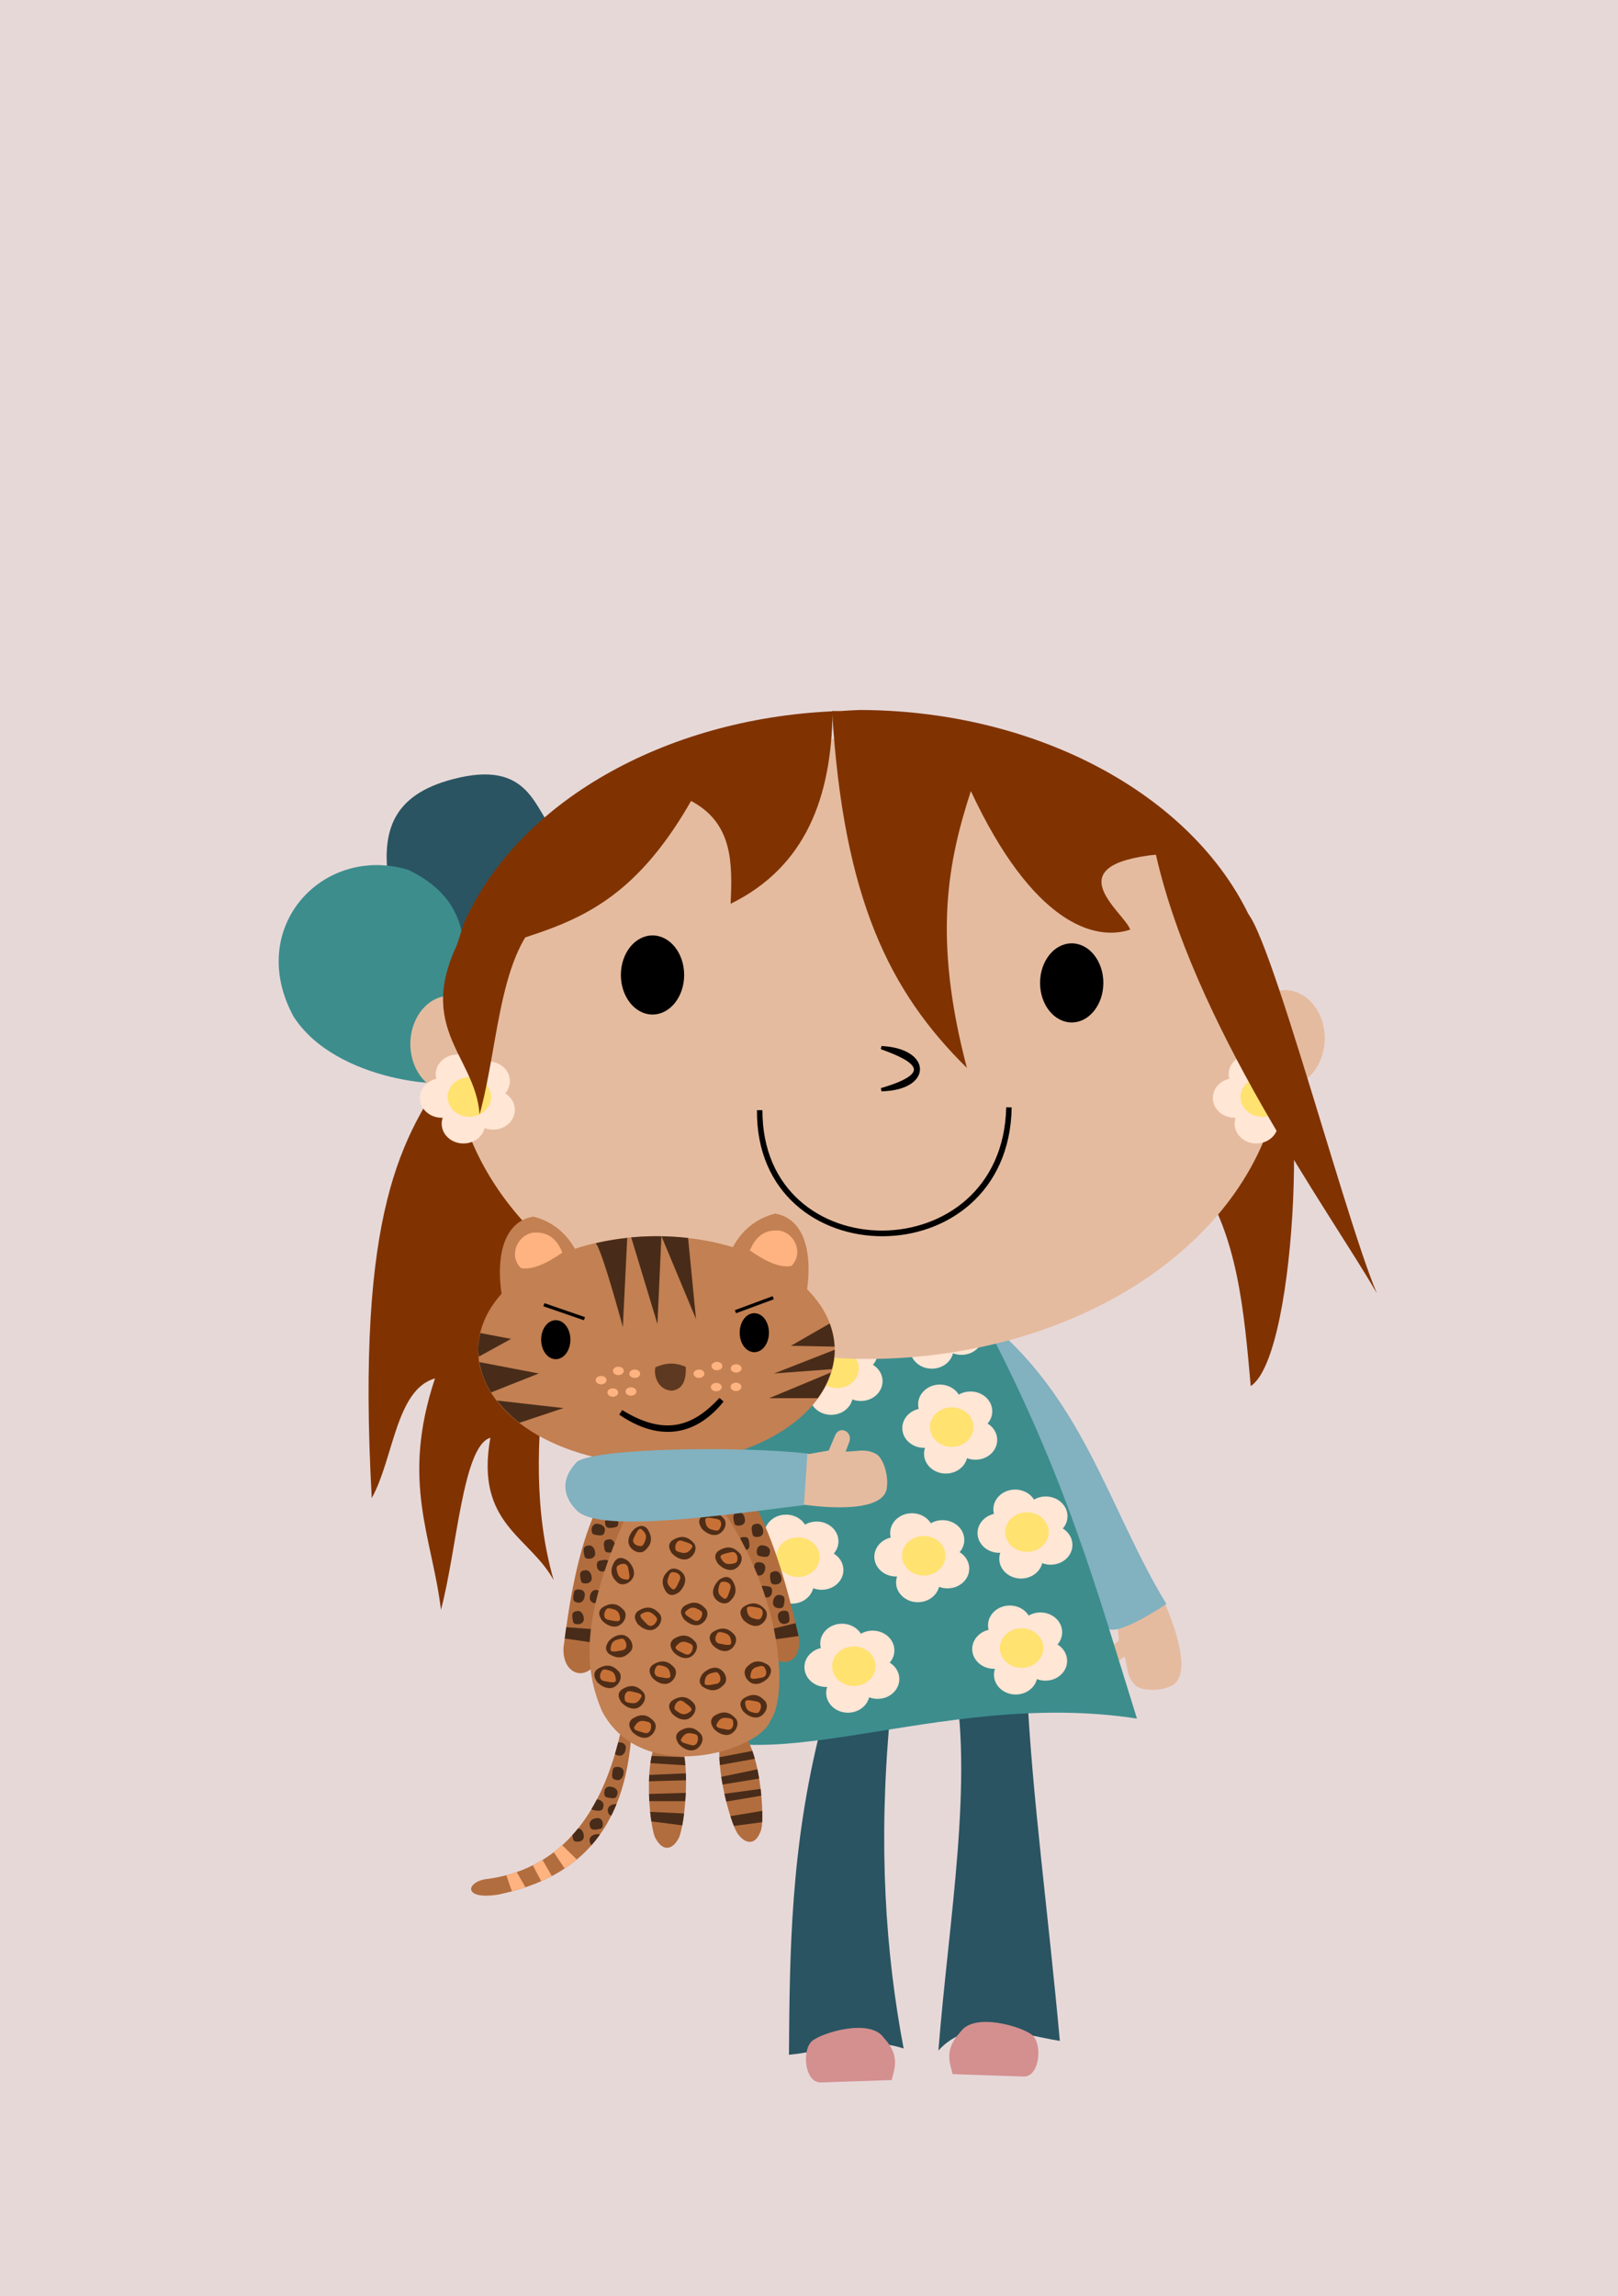 <?xml version="1.0" encoding="UTF-8" standalone="no"?>
<!-- Created with Inkscape (http://www.inkscape.org/) -->

<svg
   width="148mm"
   height="210mm"
   viewBox="0 0 559.37 793.701"
   version="1.1"
   id="svg1"
   inkscape:version="1.3.2 (091e20e, 2023-11-25, custom)"
   sodipodi:docname="portrait-charlotte.svg"
   xmlns:inkscape="http://www.inkscape.org/namespaces/inkscape"
   xmlns:sodipodi="http://sodipodi.sourceforge.net/DTD/sodipodi-0.dtd"
   xmlns="http://www.w3.org/2000/svg"
   xmlns:svg="http://www.w3.org/2000/svg">
  <sodipodi:namedview
     id="namedview1"
     pagecolor="#ffffff"
     bordercolor="#000000"
     borderopacity="0.25"
     inkscape:showpageshadow="2"
     inkscape:pageopacity="0.0"
     inkscape:pagecheckerboard="0"
     inkscape:deskcolor="#d1d1d1"
     inkscape:document-units="mm"
     inkscape:zoom="1.4628552"
     inkscape:cx="349.65867"
     inkscape:cy="489.79557"
     inkscape:window-width="1920"
     inkscape:window-height="1017"
     inkscape:window-x="-8"
     inkscape:window-y="-8"
     inkscape:window-maximized="1"
     inkscape:current-layer="layer2"
     showgrid="false" />
  <defs
     id="defs1" />
  <g
     inkscape:label="Calque 1"
     inkscape:groupmode="layer"
     id="layer1"
     sodipodi:insensitive="true">
    <rect
       style="fill:#e7d8d8;fill-opacity:1;stroke:#000000;stroke-width:1.8e-07;stroke-dasharray:none"
       id="rect1"
       width="559.37"
       height="793.701"
       x="0"
       y="0" />
  </g>
  <g
     inkscape:groupmode="layer"
     id="layer2"
     inkscape:label="Calque 2">
    <path
       style="fill:#2a5461;fill-opacity:1;stroke:#000000;stroke-width:1.8e-07;stroke-dasharray:none"
       d="m 283.692,597.653 c -10.312,40.867 -10.706,76.775 -10.938,112.602 13.216,-1.282 26.432,-6.625 39.648,-2.165 -6.316,-33.294 -8.766,-70.454 -4.785,-114.046 z"
       id="path9"
       sodipodi:nodetypes="ccccc" />
    <path
       style="fill:#2a5461;fill-opacity:1;stroke:#000000;stroke-width:1.8e-07;stroke-dasharray:none"
       d="m 355.092,584.512 c 1.675,35.717 7.35,77.213 11.315,120.944 -14.863,-2.37 -30.766,-8.9 -41.982,3.317 3.528,-44.948 12.493,-94.526 4.95,-130.817 z"
       id="path10"
       sodipodi:nodetypes="ccccc" />
    <path
       style="fill:#e5bb9f;fill-opacity:1;stroke:#000000;stroke-width:1.8e-07;stroke-dasharray:none"
       d="m 386.047,559.604 0.788,7.468 -4.57,3.669 c -2.725,2.342 0.412,6.017 3.511,4.084 l 2.991,-2.218 c 1.062,3.38 0.665,6.837 3.68,9.899 1.878,1.941 8.464,2.282 12.643,0.187 8.784,-4.404 -2.596,-28.953 -2.596,-28.953 z"
       id="path20"
       sodipodi:nodetypes="ccccccscc" />
    <path
       style="fill:#82b1c0;fill-opacity:1;stroke:#000000;stroke-width:1.8e-07;stroke-dasharray:none"
       d="m 339.664,455.308 c 35.131,27.679 43.296,65.73 63.574,99.121 0,0 -17.452,11.886 -20.508,8.203 -8.606,-10.371 -54.378,-112.442 -49.219,-98.438 z"
       id="path18"
       sodipodi:nodetypes="ccscc" />
    <path
       style="fill:#3d8d8d;fill-opacity:1;stroke:#000000;stroke-width:0;stroke-dasharray:none"
       d="m 271.387,458.692 c -25.145,64.171 -30.632,93.937 -42.383,134.668 31.203,26.332 94.615,-10.047 164.063,0.684 -13.824,-43.963 -24.764,-85.619 -56.055,-143.555 z"
       id="path8"
       sodipodi:nodetypes="ccccc" />
    <path
       style="fill:#803300;fill-opacity:1;stroke:#000000;stroke-width:1.8e-07;stroke-dasharray:none"
       d="m 155.86,368.458 c -16.747,24.271 -32.835,49.484 -27.344,149.365 7.52,-13.444 8.329,-37.556 21.875,-41.357 -11.957,35.789 -0.897,54.955 2.051,79.981 5.52,-20.603 7.518,-56.699 17.09,-59.473 -5.369,29.812 13.494,33.966 21.875,49.219 -13.737,-48.073 4.15,-99.308 6.836,-149.024 z"
       id="path24"
       sodipodi:nodetypes="cccccccc" />
    <path
       style="fill:#2a5461;fill-opacity:1;stroke:#000000;stroke-width:1.8e-07"
       d="m 133.985,302.149 c -1.431,-14.518 1.413,-27.326 22.559,-32.813 27.019,-7.172 28.063,10.949 35.547,18.457 l -28.711,46.484 z"
       id="path2"
       sodipodi:nodetypes="ccccc" />
    <path
       style="fill:#3d8d8d;fill-opacity:1;stroke:#000000;stroke-width:1.8e-07;stroke-dasharray:none"
       d="m 158.063,373.165 c -1.027,3.384 -41.716,1.303 -56.555,-21.752 -16.727,-30.67 9.975,-59.643 39.637,-50.754 33.69,16.315 12.126,48.1 16.918,72.506 z"
       id="path27"
       sodipodi:nodetypes="cccc" />
    <path
       style="fill:#803300;fill-opacity:1;stroke:none;stroke-width:0"
       d="m 439.551,362.989 c 12.688,-5.54 9.682,105.149 -7.153,116.128 -2.315,-25.971 -4.513,-52.008 -18.14,-71.695 z"
       id="path138"
       sodipodi:nodetypes="cccc" />
    <g
       id="g161"
       transform="translate(-51.721,-80.724)">
      <ellipse
         style="fill:#ffe6d5;fill-opacity:1;stroke:none;stroke-width:0"
         id="ellipse156"
         cx="337.012"
         cy="545.85"
         rx="7.52"
         ry="6.836" />
      <ellipse
         style="fill:#ffe6d5;fill-opacity:1;stroke:none;stroke-width:0"
         id="ellipse157"
         cx="347.608"
         cy="548.243"
         rx="7.52"
         ry="6.836" />
      <ellipse
         style="fill:#ffe6d5;fill-opacity:1;stroke:none;stroke-width:0"
         id="ellipse158"
         cx="331.543"
         cy="554.053"
         rx="7.52"
         ry="6.836" />
      <ellipse
         style="fill:#ffe6d5;fill-opacity:1;stroke:none;stroke-width:0"
         id="ellipse159"
         cx="349.317"
         cy="558.155"
         rx="7.52"
         ry="6.836" />
      <ellipse
         style="fill:#ffe6d5;fill-opacity:1;stroke:none;stroke-width:0"
         id="ellipse160"
         cx="339.063"
         cy="562.94"
         rx="7.52"
         ry="6.836" />
      <ellipse
         style="fill:#ffe270;fill-opacity:1;stroke:none;stroke-width:0"
         id="ellipse161"
         cx="341.114"
         cy="553.712"
         rx="7.52"
         ry="6.836" />
    </g>
    <g
       id="g185"
       transform="translate(-16.918,-96.675)">
      <ellipse
         style="fill:#ffe6d5;fill-opacity:1;stroke:none;stroke-width:0"
         id="ellipse180"
         cx="337.012"
         cy="545.85"
         rx="7.52"
         ry="6.836" />
      <ellipse
         style="fill:#ffe6d5;fill-opacity:1;stroke:none;stroke-width:0"
         id="ellipse181"
         cx="347.608"
         cy="548.243"
         rx="7.52"
         ry="6.836" />
      <ellipse
         style="fill:#ffe6d5;fill-opacity:1;stroke:none;stroke-width:0"
         id="ellipse182"
         cx="331.543"
         cy="554.053"
         rx="7.52"
         ry="6.836" />
      <ellipse
         style="fill:#ffe6d5;fill-opacity:1;stroke:none;stroke-width:0"
         id="ellipse183"
         cx="349.317"
         cy="558.155"
         rx="7.52"
         ry="6.836" />
      <ellipse
         style="fill:#ffe6d5;fill-opacity:1;stroke:none;stroke-width:0"
         id="ellipse184"
         cx="339.063"
         cy="562.94"
         rx="7.52"
         ry="6.836" />
      <ellipse
         style="fill:#ffe270;fill-opacity:1;stroke:none;stroke-width:0"
         id="ellipse185"
         cx="341.114"
         cy="553.712"
         rx="7.52"
         ry="6.836" />
    </g>
    <path
       style="display:inline;fill:#e5bb9f;fill-opacity:1;stroke:#000000;stroke-width:1.8e-07;stroke-dasharray:none"
       d="m 300.021,255.078 a 143.555,107.324 0 0 0 -141.312,89.506 13.776,16.676 0 0 0 -3.062,-0.422 13.776,16.676 0 0 0 -13.777,16.678 13.776,16.676 0 0 0 13.777,16.676 13.776,16.676 0 0 0 2.275,-0.252 143.555,107.324 0 0 0 142.1,92.463 143.555,107.324 0 0 0 142.311,-94.309 13.776,16.676 0 0 0 1.889,0.164 13.776,16.676 0 0 0 13.775,-16.676 13.776,16.676 0 0 0 -13.775,-16.676 13.776,16.676 0 0 0 -3.373,0.541 143.555,107.324 0 0 0 -140.826,-87.693 z"
       id="path1" />
    <ellipse
       style="fill:#000000;fill-opacity:1;stroke:#000000;stroke-width:1.8e-07;stroke-dasharray:none"
       id="path3"
       cx="225.586"
       cy="337.012"
       rx="10.938"
       ry="13.672" />
    <ellipse
       style="fill:#000000;fill-opacity:1;stroke:#000000;stroke-width:1.8e-07;stroke-dasharray:none"
       id="ellipse3"
       cx="370.508"
       cy="339.747"
       rx="10.938"
       ry="13.672" />
    <path
       id="path7"
       style="fill:#803300;fill-opacity:1;stroke:#000000;stroke-width:1.8e-07;stroke-dasharray:none"
       d="m 297.363,245.41 c -2.286,0.082 -4.568,0.205 -6.846,0.369 l -2.849,-0.01 c 3.906,65.096 20.018,97.17 46.609,123.371 -11.945,-45.36 -6.466,-71.486 1.367,-95.703 21.327,45.675 42.72,52.048 55.102,47.893 -2.312,-6.269 -26.306,-22.498 9.839,-26.018 10.997,24.427 23.498,26.304 35.721,32.352 -15.446,-48.07 -72.817,-82.033 -138.943,-82.254 z"
       sodipodi:nodetypes="cccccccccc" />
    <ellipse
       style="display:inline;fill:#c38052;fill-opacity:1;stroke:none;stroke-width:0;stroke-dasharray:none"
       id="path12"
       cx="226.944"
       cy="466.698"
       rx="61.63"
       ry="39.395" />
    <path
       style="fill:#c38052;fill-opacity:1;stroke:#000000;stroke-width:1.8e-07;stroke-dasharray:none"
       d="m 184.355,420.518 c -14.253,2.451 -14.105,24.832 -6.055,43.997 l 25.619,-3.08 c 0.358,-10.893 0.373,-35.78 -19.563,-40.918 z"
       id="path14"
       sodipodi:nodetypes="cccc" />
    <path
       style="fill:none;stroke:#000000;stroke-width:1.89;stroke-linecap:butt;stroke-dasharray:none;paint-order:normal"
       d="m 262.642,383.731 c -0.594,56.75 85.245,57.3 86.168,-0.967 -1.297,57.884 -86.335,57.907 -86.168,0.967 z"
       id="path5"
       sodipodi:nodetypes="ccc" />
    <path
       style="fill:#c38052;fill-opacity:1;stroke:#000000;stroke-width:1.8e-07;stroke-dasharray:none"
       d="m 267.996,419.493 c 14.253,2.451 14.105,24.832 6.055,43.997 l -25.619,-3.08 c -0.358,-10.893 -0.373,-35.78 19.563,-40.918 z"
       id="path16"
       sodipodi:nodetypes="cccc" />
    <g
       id="g155"
       transform="translate(-65.256,-15.468)">
      <ellipse
         style="fill:#ffe6d5;fill-opacity:1;stroke:none;stroke-width:0"
         id="ellipse150"
         cx="337.012"
         cy="545.85"
         rx="7.52"
         ry="6.836" />
      <ellipse
         style="fill:#ffe6d5;fill-opacity:1;stroke:none;stroke-width:0"
         id="ellipse151"
         cx="347.608"
         cy="548.243"
         rx="7.52"
         ry="6.836" />
      <ellipse
         style="fill:#ffe6d5;fill-opacity:1;stroke:none;stroke-width:0"
         id="ellipse152"
         cx="331.543"
         cy="554.053"
         rx="7.52"
         ry="6.836" />
      <ellipse
         style="fill:#ffe6d5;fill-opacity:1;stroke:none;stroke-width:0"
         id="ellipse153"
         cx="349.317"
         cy="558.155"
         rx="7.52"
         ry="6.836" />
      <ellipse
         style="fill:#ffe6d5;fill-opacity:1;stroke:none;stroke-width:0"
         id="ellipse154"
         cx="339.063"
         cy="562.94"
         rx="7.52"
         ry="6.836" />
      <ellipse
         style="fill:#ffe270;fill-opacity:1;stroke:none;stroke-width:0"
         id="ellipse155"
         cx="341.114"
         cy="553.712"
         rx="7.52"
         ry="6.836" />
    </g>
    <path
       style="fill:#b26d3e;fill-opacity:1;stroke:#000000;stroke-width:0;stroke-linecap:butt;stroke-dasharray:none;paint-order:normal"
       d="m 260.292,518.741 c 7.4,13.665 11.905,29.972 15.81,46.826 1.622,10.065 -7.655,12.478 -12.362,2.734 -8.534,-16.292 -13.471,-32.585 -13.631,-48.877 z"
       id="path34"
       sodipodi:nodetypes="ccccc" />
    <path
       style="fill:#b26d3e;fill-opacity:1;stroke:#000000;stroke-width:0;stroke-linecap:butt;stroke-dasharray:none;paint-order:normal"
       d="m 205.762,522.608 c -5.978,13.665 -8.787,29.972 -10.938,46.826 -0.574,10.065 8.954,12.478 12.646,2.734 6.839,-16.292 10.08,-32.585 8.545,-48.877 z"
       id="path33"
       sodipodi:nodetypes="ccccc" />
    <path
       style="fill:#b26d3e;fill-opacity:1;stroke:none;stroke-width:0"
       d="m 229.259,599.103 c -7.701,5.523 -4.579,33.887 -2.541,36.484 2.655,4.799 5.95,3.525 7.89,-0.136 2.168,-4.044 4.865,-29.024 -0.868,-36.721 z"
       id="path35"
       sodipodi:nodetypes="ccccc" />
    <path
       style="fill:#b26d3e;stroke:none;stroke-width:0"
       d="m 254.633,597.32 c 8.486,4.219 9.946,32.716 8.351,35.606 -1.852,5.162 -5.309,4.432 -7.81,1.129 -2.787,-3.645 -9.449,-27.87 -5.023,-36.387 z"
       id="path36"
       sodipodi:nodetypes="ccccc" />
    <path
       style="fill:#b26d3e;fill-opacity:1;stroke:none;stroke-width:0"
       d="m 214.991,596.778 c -5.774,27.443 -19.041,48.702 -45.972,52.637 -7.9,0.614 -9.527,7.513 3.247,5.469 25.584,-5.349 44.164,-20.125 46.143,-57.251 z"
       id="path37"
       sodipodi:nodetypes="ccccc" />
    <path
       id="path95"
       style="fill:#482c19;fill-opacity:1;stroke:none;stroke-width:0"
       d="M 195.768 562.463 C 195.583 563.753 195.41 565.052 195.236 566.352 L 205.762 567.896 L 204.566 563.111 L 195.768 562.463 z " />
    <path
       id="path96"
       style="fill:#482c19;fill-opacity:1;stroke:none;stroke-width:0"
       d="M 275.027 561.049 L 266.773 563.111 L 266.432 566.871 L 276.088 565.508 C 275.742 564.014 275.385 562.532 275.027 561.049 z " />
    <path
       style="fill:#482c19;fill-opacity:1;stroke:none;stroke-width:0"
       d="m 208.912,535.072 c 0.217,0.524 -0.029,1.349 1.208,1.571 1.963,0.179 2.483,-0.825 2.659,-1.45 0.072,-1.426 -0.517,-3.065 -2.054,-3.142 -2.142,0.179 -2.109,1.185 -1.813,3.021 z"
       id="path104"
       sodipodi:nodetypes="ccccc" />
    <path
       style="fill:#482c19;fill-opacity:1;stroke:none;stroke-width:0"
       d="m 207.925,539.33 c -0.524,0.217 -1.349,-0.029 -1.571,1.208 -0.179,1.963 0.825,2.483 1.45,2.659 1.426,0.072 3.065,-0.517 3.142,-2.054 -0.179,-2.142 -1.185,-2.109 -3.021,-1.813 z"
       id="path98"
       sodipodi:nodetypes="ccccc" />
    <path
       style="fill:#482c19;fill-opacity:1;stroke:none;stroke-width:0"
       d="m 207.77,552.59 c -0.217,0.524 0.029,1.349 -1.208,1.571 -1.963,0.179 -2.483,-0.825 -2.659,-1.45 -0.072,-1.426 0.517,-3.065 2.054,-3.142 2.142,0.179 2.109,1.185 1.813,3.021 z"
       id="path101"
       sodipodi:nodetypes="ccccc" />
    <path
       style="fill:#482c19;fill-opacity:1;stroke:none;stroke-width:0"
       d="m 258.954,532.874 c -0.217,-0.524 0.029,-1.349 -1.208,-1.571 -1.963,-0.179 -2.483,0.825 -2.659,1.45 -0.072,1.426 0.517,3.065 2.054,3.142 2.142,-0.179 2.109,-1.185 1.813,-3.021 z"
       id="path112"
       sodipodi:nodetypes="ccccc" />
    <path
       style="fill:#482c19;fill-opacity:1;stroke:none;stroke-width:0"
       d="m 260.695,541.59 c 0.217,-0.524 -0.029,-1.349 1.208,-1.571 1.963,-0.179 2.483,0.825 2.659,1.45 0.072,1.426 -0.517,3.065 -2.054,3.142 -2.142,-0.179 -2.109,-1.185 -1.813,-3.021 z"
       id="path110"
       sodipodi:nodetypes="ccccc" />
    <path
       style="fill:#482c19;fill-opacity:1;stroke:none;stroke-width:0"
       d="m 265.324,548.302 c 0.524,0.217 1.349,-0.029 1.571,1.208 0.179,1.963 -0.825,2.483 -1.45,2.659 -1.426,0.072 -3.065,-0.517 -3.142,-2.054 0.179,-2.142 1.185,-2.109 3.021,-1.813 z"
       id="path108"
       sodipodi:nodetypes="ccccc" />
    <path
       style="fill:#c38052;fill-opacity:1;stroke:#000000;stroke-width:1.8e-07;stroke-dasharray:none"
       d="m 215.674,525.782 c -14.803,34.203 -13.811,51.031 -7.52,65.771 13.937,26.196 54.393,13.587 58.106,3.345 6.24,-8.259 4.687,-42.953 -17.432,-74.512 z"
       id="path23"
       sodipodi:nodetypes="ccccc" />
    <path
       style="fill:#502d16;fill-opacity:1;stroke:none;stroke-width:0"
       d="m 242.676,528.454 c -0.945,-1.456 -1.557,-2.911 0,-4.367 3.804,-2.547 6.13,-0.783 7.603,0.873 1.552,1.969 -0.306,5.172 -2.661,5.589 -1.647,0.274 -3.485,-0.57 -4.942,-2.096 z"
       id="path44"
       sodipodi:nodetypes="ccccc" />
    <path
       style="fill:#482c19;fill-opacity:1;stroke:none;stroke-width:0"
       d="m 212.174,528.019 c 0.524,-0.217 1.349,0.029 1.571,-1.208 0.179,-1.963 -0.825,-2.483 -1.45,-2.659 -1.426,-0.072 -3.065,0.517 -3.142,2.054 0.179,2.142 1.185,2.109 3.021,1.813 z"
       id="path99"
       sodipodi:nodetypes="ccccc" />
    <path
       style="fill:#482c19;fill-opacity:1;stroke:none;stroke-width:0"
       d="m 253.688,525.758 c 0.217,0.524 -0.029,1.349 1.208,1.571 1.963,0.179 2.483,-0.825 2.659,-1.45 0.072,-1.426 -0.517,-3.065 -2.054,-3.142 -2.142,0.179 -2.109,1.185 -1.813,3.021 z"
       id="path114"
       sodipodi:nodetypes="ccccc" />
    <path
       style="fill:#82b1c0;fill-opacity:1;stroke:#000000;stroke-width:1.8e-07;stroke-dasharray:none"
       d="m 199.58,505.176 c 7.374,-4.712 56.321,-5.37 79.864,-2.734 l -1.166,17.773 c -25.996,3.183 -70.519,9.935 -78.698,2.051 -3.39,-3.248 -7.287,-9.611 0,-17.09 z"
       id="path17"
       sodipodi:nodetypes="ccccc" />
    <path
       style="fill:#e5bb9f;fill-opacity:1;stroke:#000000;stroke-width:1.8e-07;stroke-dasharray:none"
       d="m 279.108,502.677 7.399,-1.283 2.28,-5.399 c 1.508,-3.262 5.901,-1.249 4.888,2.261 l -1.316,3.483 c 3.542,0.098 6.758,-1.229 10.528,0.835 2.38,1.276 4.508,7.518 3.635,12.111 -1.835,9.653 -28.56,5.417 -28.56,5.417 z"
       id="path19"
       sodipodi:nodetypes="ccccccscc" />
    <path
       style="fill:#d48f8f;fill-opacity:1;stroke:#000000;stroke-width:0;stroke-dasharray:none"
       d="m 283.692,719.825 24.609,-0.833 c 0.616,-3.333 3.331,-8.071 -2.734,-14.581 -4.728,-6.929 -21.438,-1.779 -24.792,1.059 -3.664,3.095 -2.611,14.446 2.917,14.355 z"
       id="path21"
       sodipodi:nodetypes="ccccc" />
    <path
       style="fill:#d48f8f;fill-opacity:1;stroke:#000000;stroke-width:1.8e-07;stroke-dasharray:none"
       d="m 353.919,717.771 -24.609,-0.833 c -0.616,-3.333 -3.331,-8.071 2.734,-14.581 4.728,-6.929 21.438,-1.779 24.792,1.059 3.664,3.095 2.611,14.446 -2.917,14.355 z"
       id="path22"
       sodipodi:nodetypes="ccccc" />
    <g
       id="g30"
       transform="translate(-178.849,-174.525)">
      <ellipse
         style="fill:#ffe6d5;fill-opacity:1;stroke:none;stroke-width:0"
         id="ellipse25"
         cx="337.012"
         cy="545.85"
         rx="7.52"
         ry="6.836" />
      <ellipse
         style="fill:#ffe6d5;fill-opacity:1;stroke:none;stroke-width:0"
         id="ellipse26"
         cx="347.608"
         cy="548.243"
         rx="7.52"
         ry="6.836" />
      <ellipse
         style="fill:#ffe6d5;fill-opacity:1;stroke:none;stroke-width:0"
         id="ellipse27"
         cx="331.543"
         cy="554.053"
         rx="7.52"
         ry="6.836" />
      <ellipse
         style="fill:#ffe6d5;fill-opacity:1;stroke:none;stroke-width:0"
         id="ellipse28"
         cx="349.317"
         cy="558.155"
         rx="7.52"
         ry="6.836" />
      <ellipse
         style="fill:#ffe6d5;fill-opacity:1;stroke:none;stroke-width:0"
         id="ellipse29"
         cx="339.063"
         cy="562.94"
         rx="7.52"
         ry="6.836" />
      <ellipse
         style="fill:#ffe270;fill-opacity:1;stroke:none;stroke-width:0"
         id="ellipse30"
         cx="341.114"
         cy="553.712"
         rx="7.52"
         ry="6.836" />
    </g>
    <path
       style="fill:#803300;fill-opacity:1;stroke:#000000;stroke-width:1.8e-07;stroke-dasharray:none"
       d="m 190.933,314.193 c -18.557,11.471 -18.143,45.708 -25.135,71.056 -1.394,-21.016 -24.265,-30.546 -4.834,-64.289 z"
       id="path26"
       sodipodi:nodetypes="cccc" />
    <path
       id="path6"
       style="fill:#803300;fill-opacity:1;stroke:#000000;stroke-width:1.8e-07;stroke-dasharray:none"
       d="m 287.852,245.867 c -58.464,2.667 -108.898,31.622 -127.434,73.162 l -4.9,15.248 c 27.799,-15.21 55.599,-8.705 83.398,-57.422 14.504,7.704 14.307,21.534 13.672,35.547 26.109,-12.848 34.861,-36.978 35.264,-66.535 z"
       sodipodi:nodetypes="cccccc" />
    <path
       style="fill:#000000;fill-opacity:1;stroke:#000000;stroke-width:1.134;stroke-dasharray:none"
       d="m 304.712,362.134 c 12.706,4.474 18.507,9.148 0,14.526 17.115,-0.351 16.941,-13.72 0,-14.526 z"
       id="path4"
       sodipodi:nodetypes="ccc" />
    <ellipse
       style="fill:#000000;stroke:#000000;stroke-width:1.89;stroke-linecap:butt;stroke-dasharray:none;paint-order:normal;fill-opacity:1"
       id="path11"
       cx="192.141"
       cy="463.073"
       rx="4.109"
       ry="5.8" />
    <ellipse
       style="fill:#000000;fill-opacity:1;stroke:#000000;stroke-width:1.89;stroke-linecap:butt;stroke-dasharray:none;paint-order:normal"
       id="ellipse11"
       cx="260.78"
       cy="460.656"
       rx="4.109"
       ry="5.8" />
    <path
       style="fill:none;fill-rule:evenodd;stroke:#000000;stroke-width:1.134;stroke-linecap:butt;stroke-linejoin:miter;stroke-dasharray:none;stroke-opacity:1"
       d="m 188.033,450.988 14.018,4.834"
       id="path13"
       inkscape:connector-type="polyline"
       inkscape:connector-curvature="0" />
    <path
       style="fill:none;fill-rule:evenodd;stroke:#000000;stroke-width:1.134;stroke-linecap:butt;stroke-linejoin:miter;stroke-dasharray:none;stroke-opacity:1"
       d="m 267.306,448.571 -13.051,4.834"
       id="path15"
       inkscape:connector-type="polyline"
       inkscape:connector-curvature="0" />
    <path
       style="fill:#000000;fill-opacity:1;stroke:#000000;stroke-width:1.89;stroke-linecap:butt;stroke-dasharray:none;paint-order:normal"
       d="m 214.618,488.208 c 13.989,9.589 25.992,6.661 34.803,-4.35 -8.528,9.134 -18.607,14.389 -34.803,4.35 z"
       id="path28"
       sodipodi:nodetypes="ccc" />
    <path
       style="fill:#5e3921;fill-opacity:1;stroke:#000000;stroke-width:0;stroke-linecap:butt;stroke-dasharray:none;paint-order:normal"
       d="m 232.261,480.716 c -4.696,-0.227 -6.369,-5.094 -5.68,-8.097 3.504,-1.584 7.009,-1.758 10.513,-0.121 0.119,3.202 -0.329,7.69 -4.834,8.217 z"
       id="path29"
       sodipodi:nodetypes="cccc" />
    <path
       id="path30"
       style="fill:#482c19;fill-opacity:1;stroke:#000000;stroke-width:0;stroke-linecap:butt;stroke-dasharray:none;paint-order:normal"
       d="M 226.943 427.303 A 61.63 39.395 0 0 0 218.223 427.727 L 227.295 457.666 L 228.658 427.326 A 61.63 39.395 0 0 0 226.943 427.303 z M 228.695 427.328 L 240.625 455.957 L 237.883 427.93 A 61.63 39.395 0 0 0 228.695 427.328 z M 216.842 427.902 A 61.63 39.395 0 0 0 205.953 429.738 C 207.986 431.545 215.332 458.691 215.332 458.691 L 216.842 427.902 z " />
    <path
       id="path31"
       style="fill:#482c19;fill-opacity:1;stroke:#000000;stroke-width:0;stroke-linecap:butt;stroke-dasharray:none;paint-order:normal"
       d="M 166.082 460.783 A 61.63 39.395 0 0 0 165.314 466.697 A 61.63 39.395 0 0 0 165.543 468.934 L 176.709 462.793 L 166.082 460.783 z M 165.738 470.828 A 61.63 39.395 0 0 0 169.76 481.311 L 186.279 474.756 L 165.738 470.828 z M 171.803 484.104 A 61.63 39.395 0 0 0 179.584 491.799 L 194.824 486.719 L 171.803 484.104 z " />
    <path
       id="path32"
       style="fill:#482c19;fill-opacity:1;stroke:#000000;stroke-width:0;stroke-linecap:butt;stroke-dasharray:none;paint-order:normal"
       d="M 286.852 457.48 L 273.438 465.186 L 288.531 465.477 A 61.63 39.395 0 0 0 286.852 457.48 z M 288.57 466.561 L 267.627 474.756 L 287.604 473.266 A 61.63 39.395 0 0 0 288.574 466.697 A 61.63 39.395 0 0 0 288.57 466.561 z M 287.246 474.414 L 265.918 483.301 L 282.705 483.301 A 61.63 39.395 0 0 0 287.246 474.414 z " />
    <path
       style="fill:#502d16;fill-opacity:1;stroke:none;stroke-width:0"
       d="m 242.858,578.608 c -0.945,1.456 -1.557,2.911 0,4.367 3.804,2.547 6.13,0.783 7.603,-0.873 1.552,-1.969 -0.306,-5.172 -2.661,-5.589 -1.647,-0.274 -3.485,0.57 -4.942,2.096 z"
       id="path38"
       sodipodi:nodetypes="ccccc" />
    <path
       style="fill:#502d16;fill-opacity:1;stroke:none;stroke-width:0"
       d="m 214.822,588.453 c -0.945,-1.456 -1.557,-2.911 0,-4.367 3.804,-2.547 6.13,-0.783 7.603,0.873 1.552,1.969 -0.306,5.172 -2.661,5.589 -1.647,0.274 -3.485,-0.57 -4.942,-2.096 z"
       id="path40"
       sodipodi:nodetypes="ccccc" />
    <path
       style="fill:#502d16;fill-opacity:1;stroke:none;stroke-width:0"
       d="m 210.471,567.248 c -0.945,1.456 -1.557,2.911 0,4.367 3.804,2.547 6.13,0.783 7.603,-0.873 1.552,-1.969 -0.306,-5.172 -2.661,-5.589 -1.647,-0.274 -3.485,0.57 -4.942,2.096 z"
       id="path41"
       sodipodi:nodetypes="ccccc" />
    <path
       style="fill:#502d16;fill-opacity:1;stroke:none;stroke-width:0"
       d="m 236.392,559.631 c -0.945,-1.456 -1.557,-2.911 0,-4.367 3.804,-2.547 6.13,-0.783 7.603,0.873 1.552,1.969 -0.306,5.172 -2.661,5.589 -1.647,0.274 -3.485,-0.57 -4.942,-2.096 z"
       id="path42"
       sodipodi:nodetypes="ccccc" />
    <path
       style="fill:#502d16;fill-opacity:1;stroke:none;stroke-width:0"
       d="m 217.041,539.467 c -1.456,-0.945 -2.911,-1.557 -4.367,0 -2.547,3.804 -0.783,6.13 0.873,7.603 1.969,1.552 5.172,-0.306 5.589,-2.661 0.274,-1.647 -0.57,-3.485 -2.096,-4.942 z"
       id="path43"
       sodipodi:nodetypes="ccccc" />
    <path
       style="fill:#502d16;fill-opacity:1;stroke:none;stroke-width:0"
       d="m 218.508,598.543 c -0.945,-1.456 -1.557,-2.911 0,-4.367 3.804,-2.547 6.13,-0.783 7.603,0.873 1.552,1.969 -0.306,5.172 -2.661,5.589 -1.647,0.274 -3.485,-0.57 -4.942,-2.096 z"
       id="path45"
       sodipodi:nodetypes="ccccc" />
    <path
       style="fill:#502d16;fill-opacity:1;stroke:none;stroke-width:0"
       d="m 206.423,581.383 c -0.945,-1.456 -1.557,-2.911 0,-4.367 3.804,-2.547 6.13,-0.783 7.603,0.873 1.552,1.969 -0.306,5.172 -2.661,5.589 -1.647,0.274 -3.485,-0.57 -4.942,-2.096 z"
       id="path46"
       sodipodi:nodetypes="ccccc" />
    <path
       style="fill:#502d16;fill-opacity:1;stroke:none;stroke-width:0"
       d="m 225.516,579.933 c -0.945,-1.456 -1.557,-2.911 0,-4.367 3.804,-2.547 6.13,-0.783 7.603,0.873 1.552,1.969 -0.306,5.172 -2.661,5.589 -1.647,0.274 -3.485,-0.57 -4.942,-2.096 z"
       id="path47"
       sodipodi:nodetypes="ccccc" />
    <path
       style="fill:#502d16;fill-opacity:1;stroke:none;stroke-width:0"
       d="m 220.441,561.323 c -0.945,-1.456 -1.557,-2.911 0,-4.367 3.804,-2.547 6.13,-0.783 7.603,0.873 1.552,1.969 -0.306,5.172 -2.661,5.589 -1.647,0.274 -3.485,-0.57 -4.942,-2.096 z"
       id="path48"
       sodipodi:nodetypes="ccccc" />
    <path
       style="fill:#502d16;fill-opacity:1;stroke:none;stroke-width:0"
       d="m 208.115,560.115 c -0.945,-1.456 -1.557,-2.911 0,-4.367 3.804,-2.547 6.13,-0.783 7.603,0.873 1.552,1.969 -0.306,5.172 -2.661,5.589 -1.647,0.274 -3.485,-0.57 -4.942,-2.096 z"
       id="path49"
       sodipodi:nodetypes="ccccc" />
    <path
       style="fill:#502d16;fill-opacity:1;stroke:none;stroke-width:0"
       d="m 256.936,559.873 c -0.945,-1.456 -1.557,-2.911 0,-4.367 3.804,-2.547 6.13,-0.783 7.603,0.873 1.552,1.969 -0.306,5.172 -2.661,5.589 -1.647,0.274 -3.485,-0.57 -4.942,-2.096 z"
       id="path50"
       sodipodi:nodetypes="ccccc" />
    <path
       style="fill:#502d16;fill-opacity:1;stroke:none;stroke-width:0"
       d="m 232.284,536.913 c -0.945,-1.456 -1.557,-2.911 0,-4.367 3.804,-2.547 6.13,-0.783 7.603,0.873 1.552,1.969 -0.306,5.172 -2.661,5.589 -1.647,0.274 -3.485,-0.57 -4.942,-2.096 z"
       id="path51"
       sodipodi:nodetypes="ccccc" />
    <path
       style="fill:#502d16;fill-opacity:1;stroke:none;stroke-width:0"
       d="m 248.645,546.053 c 1.456,-0.945 2.911,-1.557 4.367,0 2.547,3.804 0.783,6.13 -0.873,7.603 -1.969,1.552 -5.172,-0.306 -5.589,-2.661 -0.274,-1.647 0.57,-3.485 2.096,-4.942 z"
       id="path52"
       sodipodi:nodetypes="ccccc" />
    <path
       style="fill:#502d16;fill-opacity:1;stroke:none;stroke-width:0"
       d="m 246.302,568.574 c -0.945,-1.456 -1.557,-2.911 0,-4.367 3.804,-2.547 6.13,-0.783 7.603,0.873 1.552,1.969 -0.306,5.172 -2.661,5.589 -1.647,0.274 -3.485,-0.57 -4.942,-2.096 z"
       id="path53"
       sodipodi:nodetypes="ccccc" />
    <path
       style="fill:#502d16;fill-opacity:1;stroke:none;stroke-width:0"
       d="m 265.607,579.933 c 0.945,-1.456 1.557,-2.911 0,-4.367 -3.804,-2.547 -6.13,-0.783 -7.603,0.873 -1.552,1.969 0.306,5.172 2.661,5.589 1.647,0.274 3.485,-0.57 4.942,-2.096 z"
       id="path54"
       sodipodi:nodetypes="ccccc" />
    <path
       style="fill:#502d16;fill-opacity:1;stroke:none;stroke-width:0"
       d="m 256.936,591.534 c -0.945,-1.456 -1.557,-2.911 0,-4.367 3.804,-2.547 6.13,-0.783 7.603,0.873 1.552,1.969 -0.306,5.172 -2.661,5.589 -1.647,0.274 -3.485,-0.57 -4.942,-2.096 z"
       id="path55"
       sodipodi:nodetypes="ccccc" />
    <path
       style="fill:#502d16;fill-opacity:1;stroke:none;stroke-width:0"
       d="m 232.284,592.259 c -0.945,-1.456 -1.557,-2.911 0,-4.367 3.804,-2.547 6.13,-0.783 7.603,0.873 1.552,1.969 -0.306,5.172 -2.661,5.589 -1.647,0.274 -3.485,-0.57 -4.942,-2.096 z"
       id="path56"
       sodipodi:nodetypes="ccccc" />
    <path
       style="fill:#502d16;fill-opacity:1;stroke:none;stroke-width:0"
       d="m 234.744,550.374 c -1.456,0.945 -2.911,1.557 -4.367,0 -2.547,-3.804 -0.783,-6.13 0.873,-7.603 1.969,-1.552 5.172,0.306 5.589,2.661 0.274,1.647 -0.57,3.485 -2.096,4.942 z"
       id="path57"
       sodipodi:nodetypes="ccccc" />
    <path
       style="fill:#502d16;fill-opacity:1;stroke:none;stroke-width:0"
       d="m 232.767,570.991 c -0.945,-1.456 -1.557,-2.911 0,-4.367 3.804,-2.547 6.13,-0.783 7.603,0.873 1.552,1.969 -0.306,5.172 -2.661,5.589 -1.647,0.274 -3.485,-0.57 -4.942,-2.096 z"
       id="path58"
       sodipodi:nodetypes="ccccc" />
    <path
       style="fill:#502d16;fill-opacity:1;stroke:none;stroke-width:0"
       d="m 219.401,528.41 c 1.456,-0.945 2.911,-1.557 4.367,0 2.547,3.804 0.783,6.13 -0.873,7.603 -1.969,1.552 -5.172,-0.306 -5.589,-2.661 -0.274,-1.647 0.57,-3.485 2.096,-4.942 z"
       id="path59"
       sodipodi:nodetypes="ccccc" />
    <path
       style="fill:#502d16;fill-opacity:1;stroke:none;stroke-width:0"
       d="m 234.701,602.893 c -0.945,-1.456 -1.557,-2.911 0,-4.367 3.804,-2.547 6.13,-0.783 7.603,0.873 1.552,1.969 -0.306,5.172 -2.661,5.589 -1.647,0.274 -3.485,-0.57 -4.942,-2.096 z"
       id="path60"
       sodipodi:nodetypes="ccccc" />
    <path
       style="fill:#502d16;fill-opacity:1;stroke:none;stroke-width:0"
       d="m 246.785,597.576 c -0.945,-1.456 -1.557,-2.911 0,-4.367 3.804,-2.547 6.13,-0.783 7.603,0.873 1.552,1.969 -0.306,5.172 -2.661,5.589 -1.647,0.274 -3.485,-0.57 -4.942,-2.096 z"
       id="path61"
       sodipodi:nodetypes="ccccc" />
    <path
       style="fill:#502d16;fill-opacity:1;stroke:none;stroke-width:0"
       d="m 248.235,540.538 c -0.945,-1.456 -1.557,-2.911 0,-4.367 3.804,-2.547 6.13,-0.783 7.603,0.873 1.552,1.969 -0.306,5.172 -2.661,5.589 -1.647,0.274 -3.485,-0.57 -4.942,-2.096 z"
       id="path62"
       sodipodi:nodetypes="ccccc" />
    <path
       style="fill:#c87137;fill-opacity:1;stroke:none;stroke-width:0"
       d="m 209.045,581.104 c -1.379,-0.211 -1.809,-1.096 -1.509,-2.501 0.538,-1.12 0.616,-1.942 2.634,-1.328 1.76,0.4 2.636,1.133 2.758,3.577 -0.216,1.091 -1.963,0.583 -3.883,0.252 z"
       id="path63"
       sodipodi:nodetypes="ccccc" />
    <path
       style="fill:#c87137;fill-opacity:1;stroke:none;stroke-width:0"
       d="m 239.676,559.893 c 1.168,0.763 2.079,0.39 2.793,-0.857 0.347,-1.193 0.837,-1.858 -1.076,-2.746 -1.578,-0.876 -2.719,-0.915 -4.441,0.825 -0.567,0.956 1.073,1.744 2.724,2.778 z"
       id="path64"
       sodipodi:nodetypes="ccccc" />
    <path
       style="fill:#c87137;fill-opacity:1;stroke:none;stroke-width:0"
       d="m 262.083,555.724 c 1.379,0.211 1.809,1.096 1.509,2.501 -0.538,1.12 -0.616,1.942 -2.634,1.328 -1.76,-0.4 -2.636,-1.133 -2.758,-3.577 0.216,-1.091 1.963,-0.583 3.883,-0.252 z"
       id="path65"
       sodipodi:nodetypes="ccccc" />
    <path
       style="fill:#c87137;fill-opacity:1;stroke:none;stroke-width:0"
       d="m 218.314,584.665 c -1.35,-0.351 -2.095,0.292 -2.374,1.702 0.051,1.242 -0.201,2.028 1.894,2.261 1.775,0.328 2.869,10e-4 3.947,-2.196 0.233,-1.087 -1.572,-1.311 -3.467,-1.766 z"
       id="path66"
       sodipodi:nodetypes="ccccc" />
    <path
       style="fill:#c87137;fill-opacity:1;stroke:none;stroke-width:0"
       d="m 236.049,532.68 c -1.308,-0.483 -2.114,0.083 -2.532,1.457 -0.073,1.241 -0.402,1.998 1.66,2.438 1.734,0.502 2.855,0.286 4.146,-1.793 0.34,-1.059 -1.434,-1.461 -3.275,-2.102 z"
       id="path67"
       sodipodi:nodetypes="ccccc" />
    <path
       style="fill:#c87137;fill-opacity:1;stroke:none;stroke-width:0"
       d="m 214.954,570.47 c 1.379,-0.211 1.809,-1.096 1.509,-2.501 -0.538,-1.12 -0.616,-1.942 -2.634,-1.328 -1.76,0.4 -2.636,1.133 -2.758,3.577 0.216,1.091 1.963,0.583 3.883,0.252 z"
       id="path68"
       sodipodi:nodetypes="ccccc" />
    <path
       style="fill:#c87137;fill-opacity:1;stroke:none;stroke-width:0"
       d="m 261.479,588.11 c 1.379,0.211 1.809,1.096 1.509,2.501 -0.538,1.12 -0.616,1.942 -2.634,1.328 -1.76,-0.4 -2.636,-1.133 -2.758,-3.577 0.216,-1.091 1.963,-0.583 3.883,-0.252 z"
       id="path69"
       sodipodi:nodetypes="ccccc" />
    <path
       style="fill:#c87137;fill-opacity:1;stroke:none;stroke-width:0"
       d="m 248.924,568.174 c -1.379,-0.211 -1.809,-1.096 -1.509,-2.501 0.538,-1.12 0.616,-1.942 2.634,-1.328 1.76,0.4 2.636,1.133 2.758,3.577 -0.216,1.091 -1.963,0.583 -3.883,0.252 z"
       id="path70"
       sodipodi:nodetypes="ccccc" />
    <path
       style="fill:#c87137;fill-opacity:1;stroke:none;stroke-width:0"
       d="m 223.585,561.314 c 0.948,1.023 1.922,0.883 2.917,-0.154 0.626,-1.073 1.262,-1.6 -0.377,-2.925 -1.318,-1.233 -2.416,-1.547 -4.509,-0.277 -0.782,0.79 0.618,1.952 1.969,3.356 z"
       id="path71"
       sodipodi:nodetypes="ccccc" />
    <path
       style="fill:#c87137;fill-opacity:1;stroke:none;stroke-width:0"
       d="m 247.461,582.071 c 1.379,-0.211 1.809,-1.096 1.509,-2.501 -0.538,-1.12 -0.616,-1.942 -2.634,-1.328 -1.76,0.4 -2.636,1.133 -2.758,3.577 0.216,1.091 1.963,0.583 3.883,0.252 z"
       id="path72"
       sodipodi:nodetypes="ccccc" />
    <path
       style="fill:#c87137;fill-opacity:1;stroke:none;stroke-width:0"
       d="m 219.168,531.508 c -0.655,1.231 -0.203,2.105 1.102,2.705 1.219,0.239 1.925,0.668 2.64,-1.316 0.732,-1.65 0.669,-2.79 -1.218,-4.35 -1.003,-0.479 -1.641,1.224 -2.524,2.961 z"
       id="path73"
       sodipodi:nodetypes="ccccc" />
    <path
       style="fill:#c87137;fill-opacity:1;stroke:none;stroke-width:0"
       d="m 247.703,525.03 c 1.379,0.211 1.809,1.096 1.509,2.501 -0.538,1.12 -0.616,1.942 -2.634,1.328 -1.76,-0.4 -2.636,-1.133 -2.758,-3.577 0.216,-1.091 1.963,-0.583 3.883,-0.252 z"
       id="path74"
       sodipodi:nodetypes="ccccc" />
    <path
       style="fill:#c87137;fill-opacity:1;stroke:none;stroke-width:0"
       d="m 252.446,549.308 c 0.475,-1.311 -0.097,-2.113 -1.474,-2.522 -1.241,-0.064 -2,-0.389 -2.427,1.677 -0.491,1.737 -0.267,2.857 1.821,4.134 1.061,0.333 1.451,-1.444 2.08,-3.288 z"
       id="path75"
       sodipodi:nodetypes="ccccc" />
    <path
       style="fill:#c87137;fill-opacity:1;stroke:none;stroke-width:0"
       d="m 234.925,546.289 c 0.621,-1.249 0.144,-2.11 -1.178,-2.673 -1.226,-0.205 -1.943,-0.613 -2.602,1.39 -0.685,1.67 -0.59,2.808 1.339,4.314 1.016,0.451 1.606,-1.27 2.44,-3.031 z"
       id="path76"
       sodipodi:nodetypes="ccccc"
       inkscape:transform-center-x="-0.60421806"
       inkscape:transform-center-y="-1.6918106" />
    <path
       style="fill:#c87137;fill-opacity:1;stroke:none;stroke-width:0"
       d="m 236.487,588.339 c -1.089,-0.871 -2.032,-0.587 -2.862,0.586 -0.46,1.155 -1.01,1.77 0.808,2.837 1.487,1.023 2.62,1.17 4.5,-0.397 0.656,-0.898 -0.901,-1.838 -2.446,-3.026 z"
       id="path77"
       sodipodi:nodetypes="ccccc"
       inkscape:transform-center-y="-2.6585595" />
    <path
       style="fill:#c87137;fill-opacity:1;stroke:none;stroke-width:0"
       d="m 238.824,603.172 c 1.333,0.41 2.106,-0.2 2.447,-1.595 0.004,-1.243 0.29,-2.017 -1.793,-2.342 -1.759,-0.405 -2.866,-0.127 -4.04,2.02 -0.28,1.076 1.513,1.379 3.386,1.917 z"
       id="path78"
       sodipodi:nodetypes="ccccc" />
    <path
       style="fill:#c87137;fill-opacity:1;stroke:none;stroke-width:0"
       d="m 222.605,598.945 c 1.328,0.426 2.108,-0.175 2.466,-1.566 0.018,-1.243 0.314,-2.013 -1.765,-2.363 -1.754,-0.426 -2.865,-0.161 -4.064,1.972 -0.293,1.072 1.497,1.397 3.363,1.957 z"
       id="path79"
       sodipodi:nodetypes="ccccc" />
    <path
       style="fill:#c87137;fill-opacity:1;stroke:none;stroke-width:0"
       d="m 210.495,559.957 c -1.379,-0.211 -1.809,-1.096 -1.509,-2.501 0.538,-1.12 0.616,-1.942 2.634,-1.328 1.76,0.4 2.636,1.133 2.758,3.577 -0.216,1.091 -1.963,0.583 -3.883,0.252 z"
       id="path80"
       sodipodi:nodetypes="ccccc" />
    <path
       style="fill:#c87137;fill-opacity:1;stroke:none;stroke-width:0"
       d="m 263.292,579.896 c 1.379,-0.211 1.809,-1.096 1.509,-2.501 -0.538,-1.12 -0.616,-1.942 -2.634,-1.328 -1.76,0.4 -2.636,1.133 -2.758,3.577 0.216,1.091 1.963,0.583 3.883,0.252 z"
       id="path81"
       sodipodi:nodetypes="ccccc" />
    <path
       style="fill:#c87137;fill-opacity:1;stroke:none;stroke-width:0"
       d="m 252.565,536.568 c 1.349,-0.356 2.096,0.285 2.38,1.693 -0.047,1.242 0.208,2.027 -1.886,2.267 -1.774,0.334 -2.869,0.011 -3.955,-2.183 -0.237,-1.086 1.568,-1.317 3.461,-1.778 z"
       id="path82"
       sodipodi:nodetypes="ccccc" />
    <path
       style="fill:#c87137;fill-opacity:1;stroke:none;stroke-width:0"
       d="m 217.197,542.137 c -0.211,-1.379 -1.096,-1.809 -2.501,-1.509 -1.12,0.538 -1.942,0.616 -1.328,2.634 0.4,1.76 1.133,2.636 3.577,2.758 1.091,-0.216 0.583,-1.963 0.252,-3.883 z"
       id="path83"
       sodipodi:nodetypes="ccccc" />
    <path
       style="fill:#c87137;fill-opacity:1;stroke:none;stroke-width:0"
       d="m 227.897,579.654 c -1.379,-0.211 -1.809,-1.096 -1.509,-2.501 0.538,-1.12 0.616,-1.942 2.634,-1.328 1.76,0.4 2.636,1.133 2.758,3.577 -0.216,1.091 -1.963,0.583 -3.883,0.252 z"
       id="path84"
       sodipodi:nodetypes="ccccc" />
    <path
       style="fill:#c87137;fill-opacity:1;stroke:none;stroke-width:0"
       d="m 236.633,571.641 c 1.24,0.638 2.108,0.173 2.689,-1.141 0.222,-1.223 0.64,-1.935 -1.354,-2.621 -1.66,-0.708 -2.799,-0.629 -4.332,1.279 -0.465,1.01 1.247,1.624 2.997,2.482 z"
       id="path85"
       sodipodi:nodetypes="ccccc" />
    <path
       style="fill:#c87137;fill-opacity:1;stroke:none;stroke-width:0"
       d="m 251.209,597.827 c 1.363,0.295 2.081,-0.378 2.303,-1.797 -0.102,-1.239 0.118,-2.034 -1.985,-2.181 -1.787,-0.255 -2.867,0.117 -3.854,2.356 -0.188,1.096 1.625,1.246 3.537,1.622 z"
       id="path86"
       sodipodi:nodetypes="ccccc" />
    <path
       id="path87"
       style="fill:#482c19;fill-opacity:1;stroke:none;stroke-width:0"
       d="M 224.771 626.281 C 224.89 627.456 225.025 628.572 225.176 629.59 L 235.871 630.951 C 236.101 629.734 236.314 628.355 236.5 626.85 L 224.771 626.281 z " />
    <path
       id="path88"
       style="fill:#482c19;fill-opacity:1;stroke:none;stroke-width:0"
       d="M 237.09 619.721 C 233.511 619.809 227.016 620.015 224.369 620.1 C 224.393 620.939 224.431 621.77 224.479 622.586 L 236.91 622.586 C 236.98 621.644 237.047 620.696 237.09 619.721 z " />
    <path
       id="path89"
       style="fill:#482c19;fill-opacity:1;stroke:none;stroke-width:0"
       d="M 237.115 612.969 L 224.459 613.512 C 224.415 614.248 224.381 614.988 224.361 615.734 L 237.172 615.369 C 237.166 614.565 237.147 613.763 237.115 612.969 z " />
    <path
       id="path90"
       style="fill:#482c19;fill-opacity:1;stroke:none;stroke-width:0"
       d="M 225.289 606.955 C 225.119 607.76 224.973 608.596 224.852 609.461 L 236.945 610.197 C 236.865 609.244 236.763 608.312 236.635 607.41 L 225.289 606.955 z " />
    <path
       id="path91"
       style="fill:#482c19;fill-opacity:1;stroke:none;stroke-width:0"
       d="M 260.104 605.232 L 248.703 607.396 C 248.734 608.284 248.792 609.194 248.873 610.117 L 260.967 607.947 C 260.702 607.008 260.414 606.1 260.104 605.232 z " />
    <path
       id="path92"
       style="fill:#482c19;fill-opacity:1;stroke:none;stroke-width:0"
       d="M 261.854 611.58 L 249.357 614.174 C 249.49 615.066 249.639 615.957 249.801 616.844 L 262.451 614.777 C 262.275 613.705 262.076 612.636 261.854 611.58 z " />
    <path
       id="path93"
       style="fill:#482c19;fill-opacity:1;stroke:none;stroke-width:0"
       d="M 262.957 618.338 L 250.445 620.045 C 250.648 620.966 250.863 621.863 251.084 622.742 L 263.205 620.693 C 263.134 619.921 263.053 619.135 262.957 618.338 z " />
    <path
       id="path94"
       style="fill:#482c19;fill-opacity:1;stroke:none;stroke-width:0"
       d="M 263.525 625.943 L 252.51 627.768 C 252.917 629.04 253.324 630.188 253.713 631.154 L 263.494 629.852 C 263.555 628.754 263.565 627.422 263.525 625.943 z " />
    <path
       style="fill:#482c19;fill-opacity:1;stroke:none;stroke-width:0"
       d="m 197.975,559.853 c 0.217,0.524 -0.029,1.349 1.208,1.571 1.963,0.179 2.483,-0.825 2.659,-1.45 0.072,-1.426 -0.517,-3.065 -2.054,-3.142 -2.142,0.179 -2.109,1.185 -1.813,3.021 z"
       id="path97"
       sodipodi:nodetypes="ccccc" />
    <path
       style="fill:#482c19;fill-opacity:1;stroke:none;stroke-width:0"
       d="m 201.905,537.209 c 0.217,0.524 -0.029,1.349 1.208,1.571 1.963,0.179 2.483,-0.825 2.659,-1.45 0.072,-1.426 -0.517,-3.065 -2.054,-3.142 -2.142,0.179 -2.109,1.185 -1.813,3.021 z"
       id="path100"
       sodipodi:nodetypes="ccccc" />
    <path
       style="fill:#482c19;fill-opacity:1;stroke:none;stroke-width:0"
       d="m 200.709,545.754 c 0.217,0.524 -0.029,1.349 1.208,1.571 1.963,0.179 2.483,-0.825 2.659,-1.45 0.072,-1.426 -0.517,-3.065 -2.054,-3.142 -2.142,0.179 -2.109,1.185 -1.813,3.021 z"
       id="path102"
       sodipodi:nodetypes="ccccc" />
    <path
       style="fill:#482c19;fill-opacity:1;stroke:none;stroke-width:0"
       d="m 198.316,550.99 c 0.217,-0.524 -0.029,-1.349 1.208,-1.571 1.963,-0.179 2.483,0.825 2.659,1.45 0.072,1.426 -0.517,3.065 -2.054,3.142 -2.142,-0.179 -2.109,-1.185 -1.813,-3.021 z"
       id="path103"
       sodipodi:nodetypes="ccccc" />
    <path
       style="fill:#482c19;fill-opacity:1;stroke:none;stroke-width:0"
       d="m 206.131,530.582 c -0.524,-0.217 -1.349,0.029 -1.571,-1.208 -0.179,-1.963 0.825,-2.483 1.45,-2.659 1.426,-0.072 3.065,0.517 3.142,2.054 -0.179,2.142 -1.185,2.109 -3.021,1.813 z"
       id="path105"
       sodipodi:nodetypes="ccccc" />
    <path
       style="fill:#482c19;fill-opacity:1;stroke:none;stroke-width:0"
       d="m 272.797,558.338 c -0.217,-0.524 0.029,-1.349 -1.208,-1.571 -1.963,-0.179 -2.483,0.825 -2.659,1.45 -0.072,1.426 0.517,3.065 2.054,3.142 2.142,-0.179 2.109,-1.185 1.813,-3.021 z"
       id="path106"
       sodipodi:nodetypes="ccccc" />
    <path
       style="fill:#482c19;fill-opacity:1;stroke:none;stroke-width:0"
       d="m 266.334,546.095 c 0.217,0.524 -0.029,1.349 1.208,1.571 1.963,0.179 2.483,-0.825 2.659,-1.45 0.072,-1.426 -0.517,-3.065 -2.054,-3.142 -2.142,0.179 -2.109,1.185 -1.813,3.021 z"
       id="path109"
       sodipodi:nodetypes="ccccc" />
    <path
       style="fill:#482c19;fill-opacity:1;stroke:none;stroke-width:0"
       d="m 263.211,538.016 c -0.524,-0.217 -1.349,0.029 -1.571,-1.208 -0.179,-1.963 0.825,-2.483 1.45,-2.659 1.426,-0.072 3.065,0.517 3.142,2.054 -0.179,2.142 -1.185,2.109 -3.021,1.813 z"
       id="path111"
       sodipodi:nodetypes="ccccc" />
    <path
       style="fill:#482c19;fill-opacity:1;stroke:none;stroke-width:0"
       d="m 260.011,529.689 c 0.217,0.524 -0.029,1.349 1.208,1.571 1.963,0.179 2.483,-0.825 2.659,-1.45 0.072,-1.426 -0.517,-3.065 -2.054,-3.142 -2.142,0.179 -2.109,1.185 -1.813,3.021 z"
       id="path113"
       sodipodi:nodetypes="ccccc" />
    <path
       style="fill:#482c19;fill-opacity:1;stroke:none;stroke-width:0"
       d="m 271.088,554.299 c -0.217,0.524 0.029,1.349 -1.208,1.571 -1.963,0.179 -2.483,-0.825 -2.659,-1.45 -0.072,-1.426 0.517,-3.065 2.054,-3.142 2.142,0.179 2.109,1.185 1.813,3.021 z"
       id="path115"
       sodipodi:nodetypes="ccccc" />
    <ellipse
       style="fill:#ffb380;fill-opacity:1;stroke:none;stroke-width:0"
       id="path116"
       cx="213.772"
       cy="473.861"
       rx="1.88"
       ry="1.453" />
    <ellipse
       style="fill:#ffb380;fill-opacity:1;stroke:none;stroke-width:0"
       id="ellipse116"
       cx="247.86"
       cy="472.201"
       rx="1.88"
       ry="1.453" />
    <ellipse
       style="fill:#ffb380;fill-opacity:1;stroke:none;stroke-width:0"
       id="ellipse117"
       cx="241.651"
       cy="474.842"
       rx="1.88"
       ry="1.453" />
    <ellipse
       style="fill:#ffb380;fill-opacity:1;stroke:none;stroke-width:0"
       id="ellipse118"
       cx="247.632"
       cy="479.456"
       rx="1.88"
       ry="1.453" />
    <ellipse
       style="fill:#ffb380;fill-opacity:1;stroke:none;stroke-width:0"
       id="ellipse119"
       cx="218.145"
       cy="480.989"
       rx="1.88"
       ry="1.453" />
    <ellipse
       style="fill:#ffb380;fill-opacity:1;stroke:none;stroke-width:0"
       id="ellipse120"
       cx="207.813"
       cy="477.064"
       rx="1.88"
       ry="1.453" />
    <ellipse
       style="fill:#ffb380;fill-opacity:1;stroke:none;stroke-width:0"
       id="ellipse121"
       cx="219.434"
       cy="474.842"
       rx="1.88"
       ry="1.453" />
    <ellipse
       style="fill:#ffb380;fill-opacity:1;stroke:none;stroke-width:0"
       id="ellipse122"
       cx="211.853"
       cy="481.348"
       rx="1.88"
       ry="1.453" />
    <ellipse
       style="fill:#ffb380;fill-opacity:1;stroke:none;stroke-width:0"
       id="ellipse123"
       cx="254.517"
       cy="473.009"
       rx="1.88"
       ry="1.453" />
    <ellipse
       style="fill:#ffb380;fill-opacity:1;stroke:none;stroke-width:0"
       id="ellipse124"
       cx="254.449"
       cy="479.39"
       rx="1.88"
       ry="1.453" />
    <path
       style="fill:#ffb380;fill-opacity:1;stroke:none;stroke-width:0"
       d="m 180.051,438.309 c -4.37,-4.467 -1.034,-11.396 4.143,-12.214 6.046,-0.576 8.689,3.184 10.241,6.86 -5.593,3.901 -10.554,6.125 -14.384,5.355 z"
       id="path124"
       sodipodi:nodetypes="cccc" />
    <path
       style="fill:#ffb380;fill-opacity:1;stroke:none;stroke-width:0"
       d="m 273.621,437.584 c 4.37,-4.467 1.034,-11.396 -4.143,-12.214 -6.046,-0.576 -8.689,3.184 -10.241,6.86 5.593,3.901 10.554,6.125 14.384,5.355 z"
       id="path125"
       sodipodi:nodetypes="cccc" />
    <path
       id="path126"
       style="fill:#ffb380;fill-opacity:1;stroke:none;stroke-width:0"
       d="M 178.639 647.094 C 177.471 647.498 176.263 647.855 175.031 648.18 L 176.98 653.768 C 178.574 653.343 180.135 652.871 181.662 652.357 L 178.639 647.094 z " />
    <path
       id="path127"
       style="fill:#ffb380;fill-opacity:1;stroke:none;stroke-width:0"
       d="M 187.559 642.895 C 186.473 643.556 185.352 644.177 184.195 644.754 L 187.123 650.244 C 188.369 649.697 189.586 649.112 190.773 648.486 L 187.559 642.895 z " />
    <path
       id="path128"
       style="fill:#ffb380;fill-opacity:1;stroke:none;stroke-width:0"
       d="M 194.363 637.82 C 193.423 638.667 192.448 639.474 191.439 640.242 L 195.223 645.859 C 196.675 644.899 198.079 643.873 199.418 642.76 L 194.363 637.82 z " />
    <path
       id="path130"
       style="fill:#482c19;fill-opacity:1;stroke:none;stroke-width:0"
       d="M 199.861 632.002 C 199.22 632.798 198.555 633.567 197.873 634.318 C 197.899 634.536 197.935 634.769 197.975 635.018 C 198.192 635.541 197.946 636.366 199.184 636.588 C 201.147 636.767 201.667 635.764 201.842 635.139 C 201.913 633.736 201.344 632.127 199.861 632.002 z " />
    <path
       id="path131"
       style="fill:#482c19;fill-opacity:1;stroke:none;stroke-width:0"
       d="M 206.689 633.986 C 205.334 633.997 203.889 634.605 203.816 636.047 C 203.895 636.99 204.134 637.508 204.533 637.771 C 205.534 636.632 206.487 635.43 207.393 634.162 C 207.241 634.083 207.09 634.029 206.957 633.992 C 206.868 633.988 206.78 633.986 206.689 633.986 z " />
    <path
       style="fill:#482c19;fill-opacity:1;stroke:none;stroke-width:0"
       d="m 206.837,632.3 c 0.524,-0.217 1.349,0.029 1.571,-1.208 0.179,-1.963 -0.825,-2.483 -1.45,-2.659 -1.426,-0.072 -3.065,0.517 -3.142,2.054 0.179,2.142 1.185,2.109 3.021,1.813 z"
       id="path132"
       sodipodi:nodetypes="ccccc" />
    <path
       id="path133"
       style="fill:#482c19;fill-opacity:1;stroke:none;stroke-width:0"
       d="M 206.381 621.943 C 205.768 623.115 205.125 624.257 204.457 625.371 C 204.807 625.692 205.298 625.627 205.65 625.773 C 207.486 626.07 208.491 626.103 208.67 623.961 C 208.608 622.725 207.539 622.103 206.381 621.943 z " />
    <path
       style="fill:#482c19;fill-opacity:1;stroke:none;stroke-width:0"
       d="m 210.483,621.424 c -0.524,-0.217 -1.349,0.029 -1.571,-1.208 -0.179,-1.963 0.825,-2.483 1.45,-2.659 1.426,-0.072 3.065,0.517 3.142,2.054 -0.179,2.142 -1.185,2.109 -3.021,1.813 z"
       id="path134"
       sodipodi:nodetypes="ccccc" />
    <path
       style="fill:#482c19;fill-opacity:1;stroke:none;stroke-width:0"
       d="m 211.751,612.32 c 0.217,-0.524 -0.029,-1.349 1.208,-1.571 1.963,-0.179 2.483,0.825 2.659,1.45 0.072,1.426 -0.517,3.065 -2.054,3.142 -2.142,-0.179 -2.109,-1.185 -1.813,-3.021 z"
       id="path135"
       sodipodi:nodetypes="ccccc" />
    <path
       id="path136"
       style="fill:#482c19;fill-opacity:1;stroke:none;stroke-width:0"
       d="M 214.035 602.27 C 213.929 602.272 213.817 602.277 213.701 602.287 C 213.358 603.621 212.997 604.939 212.613 606.236 C 212.891 606.593 213.404 606.809 214.289 606.883 C 215.827 606.806 216.416 605.166 216.344 603.74 C 216.179 603.154 215.711 602.234 214.035 602.27 z " />
    <path
       id="path137"
       style="fill:#482c19;fill-opacity:1;stroke:none;stroke-width:0"
       d="M 212.973 623.594 C 211.617 623.605 210.172 624.213 210.1 625.654 C 210.208 626.954 210.623 627.451 211.342 627.576 C 211.981 626.3 212.586 624.978 213.146 623.596 C 213.089 623.594 213.031 623.593 212.973 623.594 z " />
    <g
       id="g143"
       transform="translate(-21.752,-15.951)">
      <ellipse
         style="fill:#ffe6d5;fill-opacity:1;stroke:none;stroke-width:0"
         id="path140"
         cx="337.012"
         cy="545.85"
         rx="7.52"
         ry="6.836" />
      <ellipse
         style="fill:#ffe6d5;fill-opacity:1;stroke:none;stroke-width:0"
         id="ellipse140"
         cx="347.608"
         cy="548.243"
         rx="7.52"
         ry="6.836" />
      <ellipse
         style="fill:#ffe6d5;fill-opacity:1;stroke:none;stroke-width:0"
         id="ellipse141"
         cx="331.543"
         cy="554.053"
         rx="7.52"
         ry="6.836" />
      <ellipse
         style="fill:#ffe6d5;fill-opacity:1;stroke:none;stroke-width:0"
         id="ellipse142"
         cx="349.317"
         cy="558.155"
         rx="7.52"
         ry="6.836" />
      <ellipse
         style="fill:#ffe6d5;fill-opacity:1;stroke:none;stroke-width:0"
         id="ellipse143"
         cx="339.063"
         cy="562.94"
         rx="7.52"
         ry="6.836" />
      <ellipse
         style="fill:#ffe270;fill-opacity:1;stroke:none;stroke-width:0"
         id="path139"
         cx="341.114"
         cy="553.712"
         rx="7.52"
         ry="6.836" />
    </g>
    <g
       id="g149"
       transform="translate(-45.921,22.235)">
      <ellipse
         style="fill:#ffe6d5;fill-opacity:1;stroke:none;stroke-width:0"
         id="ellipse144"
         cx="337.012"
         cy="545.85"
         rx="7.52"
         ry="6.836" />
      <ellipse
         style="fill:#ffe6d5;fill-opacity:1;stroke:none;stroke-width:0"
         id="ellipse145"
         cx="347.608"
         cy="548.243"
         rx="7.52"
         ry="6.836" />
      <ellipse
         style="fill:#ffe6d5;fill-opacity:1;stroke:none;stroke-width:0"
         id="ellipse146"
         cx="331.543"
         cy="554.053"
         rx="7.52"
         ry="6.836" />
      <ellipse
         style="fill:#ffe6d5;fill-opacity:1;stroke:none;stroke-width:0"
         id="ellipse147"
         cx="349.317"
         cy="558.155"
         rx="7.52"
         ry="6.836" />
      <ellipse
         style="fill:#ffe6d5;fill-opacity:1;stroke:none;stroke-width:0"
         id="ellipse148"
         cx="339.063"
         cy="562.94"
         rx="7.52"
         ry="6.836" />
      <ellipse
         style="fill:#ffe270;fill-opacity:1;stroke:none;stroke-width:0"
         id="ellipse149"
         cx="341.114"
         cy="553.712"
         rx="7.52"
         ry="6.836" />
    </g>
    <g
       id="g167"
       transform="translate(12.084,15.951)">
      <ellipse
         style="fill:#ffe6d5;fill-opacity:1;stroke:none;stroke-width:0"
         id="ellipse162"
         cx="337.012"
         cy="545.85"
         rx="7.52"
         ry="6.836" />
      <ellipse
         style="fill:#ffe6d5;fill-opacity:1;stroke:none;stroke-width:0"
         id="ellipse163"
         cx="347.608"
         cy="548.243"
         rx="7.52"
         ry="6.836" />
      <ellipse
         style="fill:#ffe6d5;fill-opacity:1;stroke:none;stroke-width:0"
         id="ellipse164"
         cx="331.543"
         cy="554.053"
         rx="7.52"
         ry="6.836" />
      <ellipse
         style="fill:#ffe6d5;fill-opacity:1;stroke:none;stroke-width:0"
         id="ellipse165"
         cx="349.317"
         cy="558.155"
         rx="7.52"
         ry="6.836" />
      <ellipse
         style="fill:#ffe6d5;fill-opacity:1;stroke:none;stroke-width:0"
         id="ellipse166"
         cx="339.063"
         cy="562.94"
         rx="7.52"
         ry="6.836" />
      <ellipse
         style="fill:#ffe270;fill-opacity:1;stroke:none;stroke-width:0"
         id="ellipse167"
         cx="341.114"
         cy="553.712"
         rx="7.52"
         ry="6.836" />
    </g>
    <g
       id="g173"
       transform="translate(-12.084,-60.422)">
      <ellipse
         style="fill:#ffe6d5;fill-opacity:1;stroke:none;stroke-width:0"
         id="ellipse168"
         cx="337.012"
         cy="545.85"
         rx="7.52"
         ry="6.836" />
      <ellipse
         style="fill:#ffe6d5;fill-opacity:1;stroke:none;stroke-width:0"
         id="ellipse169"
         cx="347.608"
         cy="548.243"
         rx="7.52"
         ry="6.836" />
      <ellipse
         style="fill:#ffe6d5;fill-opacity:1;stroke:none;stroke-width:0"
         id="ellipse170"
         cx="331.543"
         cy="554.053"
         rx="7.52"
         ry="6.836" />
      <ellipse
         style="fill:#ffe6d5;fill-opacity:1;stroke:none;stroke-width:0"
         id="ellipse171"
         cx="349.317"
         cy="558.155"
         rx="7.52"
         ry="6.836" />
      <ellipse
         style="fill:#ffe6d5;fill-opacity:1;stroke:none;stroke-width:0"
         id="ellipse172"
         cx="339.063"
         cy="562.94"
         rx="7.52"
         ry="6.836" />
      <ellipse
         style="fill:#ffe270;fill-opacity:1;stroke:none;stroke-width:0"
         id="ellipse173"
         cx="341.114"
         cy="553.712"
         rx="7.52"
         ry="6.836" />
    </g>
    <g
       id="g179"
       transform="translate(13.925,-24.134)">
      <ellipse
         style="fill:#ffe6d5;fill-opacity:1;stroke:none;stroke-width:0"
         id="ellipse174"
         cx="337.012"
         cy="545.85"
         rx="7.52"
         ry="6.836" />
      <ellipse
         style="fill:#ffe6d5;fill-opacity:1;stroke:none;stroke-width:0"
         id="ellipse175"
         cx="347.608"
         cy="548.243"
         rx="7.52"
         ry="6.836" />
      <ellipse
         style="fill:#ffe6d5;fill-opacity:1;stroke:none;stroke-width:0"
         id="ellipse176"
         cx="331.543"
         cy="554.053"
         rx="7.52"
         ry="6.836" />
      <ellipse
         style="fill:#ffe6d5;fill-opacity:1;stroke:none;stroke-width:0"
         id="ellipse177"
         cx="349.317"
         cy="558.155"
         rx="7.52"
         ry="6.836" />
      <ellipse
         style="fill:#ffe6d5;fill-opacity:1;stroke:none;stroke-width:0"
         id="ellipse178"
         cx="339.063"
         cy="562.94"
         rx="7.52"
         ry="6.836" />
      <ellipse
         style="fill:#ffe270;fill-opacity:1;stroke:none;stroke-width:0"
         id="ellipse179"
         cx="341.114"
         cy="553.712"
         rx="7.52"
         ry="6.836" />
    </g>
    <g
       id="g36"
       transform="translate(95.273,-174.525)">
      <ellipse
         style="fill:#ffe6d5;fill-opacity:1;stroke:none;stroke-width:0"
         id="ellipse31"
         cx="337.012"
         cy="545.85"
         rx="7.52"
         ry="6.836" />
      <ellipse
         style="fill:#ffe6d5;fill-opacity:1;stroke:none;stroke-width:0"
         id="ellipse32"
         cx="347.608"
         cy="548.243"
         rx="7.52"
         ry="6.836" />
      <ellipse
         style="fill:#ffe6d5;fill-opacity:1;stroke:none;stroke-width:0"
         id="ellipse33"
         cx="331.543"
         cy="554.053"
         rx="7.52"
         ry="6.836" />
      <ellipse
         style="fill:#ffe6d5;fill-opacity:1;stroke:none;stroke-width:0"
         id="ellipse34"
         cx="349.317"
         cy="558.155"
         rx="7.52"
         ry="6.836" />
      <ellipse
         style="fill:#ffe6d5;fill-opacity:1;stroke:none;stroke-width:0"
         id="ellipse35"
         cx="339.063"
         cy="562.94"
         rx="7.52"
         ry="6.836" />
      <ellipse
         style="fill:#ffe270;fill-opacity:1;stroke:none;stroke-width:0"
         id="ellipse36"
         cx="341.114"
         cy="553.712"
         rx="7.52"
         ry="6.836" />
    </g>
    <path
       style="fill:#803300;fill-opacity:1;stroke-width:0"
       d="m 428.753,317.094 c 3.755,-20.281 35.318,102.172 47.274,129.995 -16,-27.867 -64.229,-93.706 -76.965,-154.214 z"
       id="path25"
       sodipodi:nodetypes="cccc" />
  </g>
</svg>
